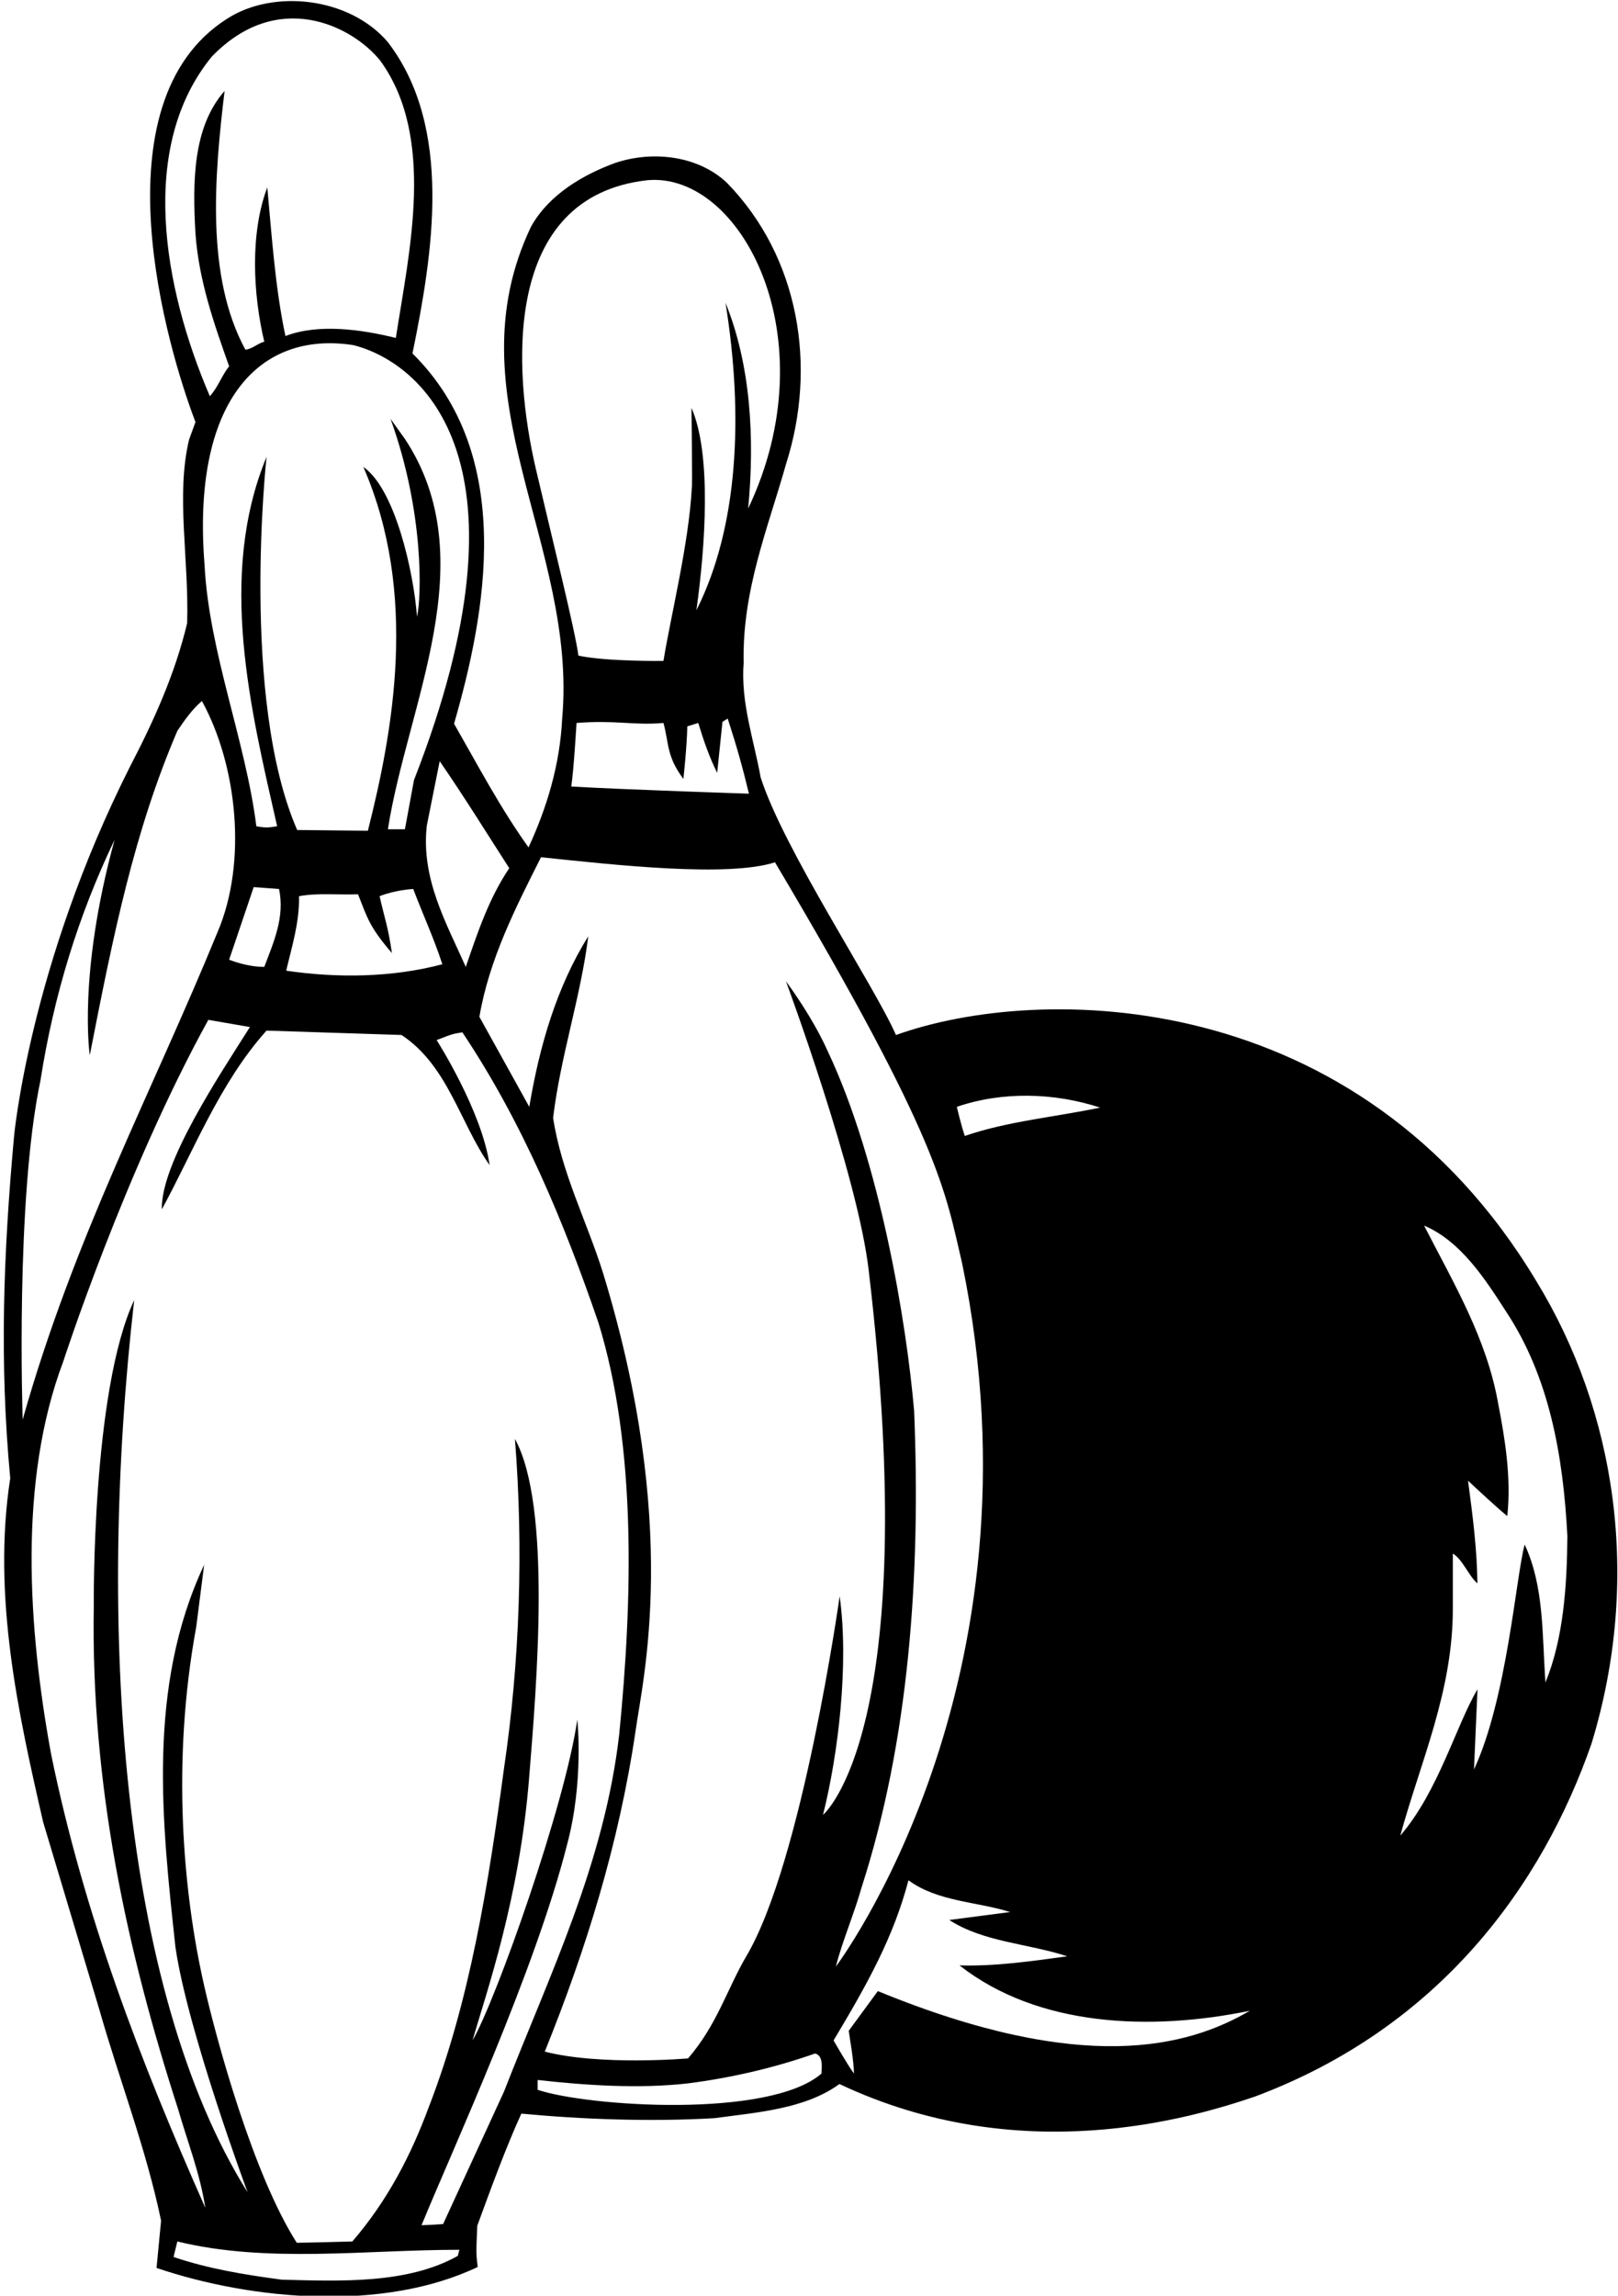<?xml version="1.0" encoding="UTF-8"?>
<svg xmlns="http://www.w3.org/2000/svg" xmlns:xlink="http://www.w3.org/1999/xlink" width="428pt" height="607pt" viewBox="0 0 428 607" version="1.1">
<g id="surface1">
<path style=" stroke:none;fill-rule:nonzero;fill:rgb(0%,0%,0%);fill-opacity:1;" d="M 406.406 338.758 C 359.332 260.332 275 260 237 273.668 C 231.332 260.668 207.332 224.668 201.211 205.555 C 199.406 195.555 195.906 185.758 196.711 175.258 C 196.309 156.055 203.109 139.758 207.906 122.758 C 216.211 96.855 211.406 67.957 192.309 48.355 C 184.711 41.156 172.711 39.758 162.809 43.055 C 154.309 46.156 145.309 51.355 140.508 59.855 C 119.109 104.555 152.809 144.055 148.711 189.957 C 148.109 202.355 144.609 213.656 139.809 224.055 C 132.41 213.758 126.41 202.355 120.109 191.355 C 128.5 162.25 136.5 120.5 109.109 93.457 C 114.508 67.055 119.91 33.758 102.609 11.156 C 92.5 -0.75 72.301 -3 60 5 C 25 27.332 44.332 92.332 51.707 111.59 L 50.008 116.258 C 46.5 131 50 147.5 49.508 164.758 C 46.309 178.156 40.707 190.555 34.41 202.656 C 7.75 255.5 3.707 300.555 3.707 300.555 C 0.91 331.355 -0.191 359.957 2.707 390.855 C -2.09 421.957 4.809 452.957 11.41 481.758 L 26.309 531.457 C 31.609 550.055 38.609 567.957 42.609 587.156 L 41.41 599.656 C 66.809 608.258 101.5 611.25 126.359 599.406 C 126 596 125.891 596.543 126.25 588.5 C 129.648 579.199 133.91 567.555 137.91 558.855 C 153.809 560.355 171.91 561.055 189.008 560.055 C 200.008 558.555 213 557.668 222.043 551.023 C 270 573.668 315.332 560 332 554.332 C 381 536 408 498.332 421 461 C 434.332 417.332 427.406 373.055 406.406 338.758 Z M 291.008 292.855 C 279.109 295.355 266.508 296.457 255.211 300.355 C 254.199 297.398 253.109 292.656 253.109 292.656 C 265.008 288.555 278.809 288.855 291.008 292.855 Z M 198.109 209.855 C 198.109 209.855 164.25 208.75 151.109 207.957 C 151.75 204 152.508 191.156 152.508 191.156 C 163 190.332 167.609 191.855 175.508 191.156 C 177.008 196.855 176.332 200 180.773 205.957 C 180.773 205.957 181.711 197.457 181.809 192.055 L 184.711 191.156 C 186.008 195.457 187.609 200.156 189.711 204.355 L 191.109 190.855 L 192.5 190 C 195 197.75 196.508 203.156 198.109 209.855 Z M 141.75 124 C 135.668 98 132.668 52 171.211 47.656 C 196 45.332 219.332 89.332 197.906 134.457 C 199.711 115.656 198.508 96.258 191.91 80.055 C 196.75 110 195.25 139.5 184.211 161.355 C 186.609 144.258 188.25 120 182.91 107.855 C 182.91 107.855 183.199 128.898 183 129 C 182.199 143.801 177.5 162.5 175.5 174.75 C 175.5 174.75 160.508 174.957 153.008 173.355 C 152.098 166.57 146.5 144.25 141.75 124 Z M 134.711 229.555 C 129.309 237.555 126.309 246.656 123.211 255.656 C 118.008 243.957 111.309 232.258 112.91 218.258 L 116.309 201.258 C 122.711 210.555 128.609 220.055 134.711 229.555 Z M 100.41 236.957 C 104.75 235.25 109.309 235.055 109.309 235.055 C 111.809 241.656 114.809 248.156 117.008 254.957 C 103.809 258.457 89.309 258.656 75.707 256.656 C 77.207 250.258 79.207 244.055 79.109 236.957 C 84.008 236.055 89.207 236.656 94.707 236.457 C 97.207 242.758 97.668 245 103.668 252 C 102.668 245 101.711 242.758 100.41 236.957 Z M 109.508 206.258 L 107.109 219.258 L 102.609 219.258 C 107.711 186.355 128.309 148.156 107.109 116.055 L 103.309 110.758 C 112.25 135.5 111.5 158 110.309 163.055 C 109.41 151.156 104.5 129.25 96.109 123.457 C 110.75 157 103.91 193.555 97.309 219.656 L 78.609 219.457 C 63.5 184.75 70.508 120.805 70.508 120.805 C 57.5 152.25 66.309 187.656 73.309 218.457 C 71.5 218.75 70.5 219 67.809 218.457 C 65 196 55.25 172.25 54.109 149.355 C 50.668 106.332 68.332 87.332 93.508 91.258 C 112 96 142.332 122.332 109.508 206.258 Z M 69.91 255.656 C 66.809 255.656 63.508 254.855 60.609 253.758 L 67.109 234.555 L 73.809 235.055 C 75.41 242.555 72.309 249.258 69.91 255.656 Z M 56 15 C 73.332 -3 93 6.668 100.574 16.023 C 115.332 36.332 108.211 66.555 104.711 89.355 C 95.809 87.156 84.309 85.457 75.508 88.855 C 72.809 76.258 71.91 62.555 70.707 49.555 C 66.109 61.656 66.91 77.758 69.91 90.355 C 68.207 90.758 66.809 92.258 64.91 92.457 C 54.41 73.156 56.707 46.555 59.41 24.055 C 51.008 33.555 50.91 48.055 51.707 61.758 C 52.609 74.258 56.609 85.555 60.609 96.855 C 58.609 99.355 57.707 102.355 55.508 104.758 C 43 75.668 36.668 38.668 56 15 Z M 10.707 285.656 C 14.207 263.258 20.707 242.055 30.309 222.055 C 20.5 257.75 23.75 279 23.75 279 C 30 247 35.508 219.855 46.91 193.258 C 48.707 190.555 50.91 187.457 53.41 185.355 C 62.707 202.258 65.508 227.957 57.508 246.555 C 40.008 289.258 19.668 327 6 375.332 C 6 375.332 4 317.332 10.707 285.656 Z M 121.109 596.457 C 107.809 603.957 89.91 603.156 74.508 602.758 C 64.707 601.457 55.008 599.855 45.91 596.758 L 46.91 592.656 C 70.609 598.457 96.707 594.855 121.508 594.855 Z M 133.309 553.055 L 117.211 588.055 C 115.309 588.156 115 588.25 111.508 588.355 C 119.75 568.25 141.5 521.25 150 487.75 C 154.5 471 152.711 454.656 152.711 454.656 C 149.496 477.227 131.25 528.75 125 539.5 C 128.5 527.25 137.5 502 140.008 469.555 C 141.91 445.855 146 398.25 136.211 380.457 C 138.508 409.355 137.508 439.355 133.309 467.656 C 129.211 498.156 124.309 529.055 113.41 557.156 C 108.711 569.855 102.508 581.855 93.207 592.656 C 93.207 592.656 81 593 78.5 593 C 67 575 57.332 539.668 54 525 C 48.41 500.41 45.332 465.832 51.91 430.156 L 54 413.75 C 38.75 446.25 42.887 482.156 46.41 514.855 C 49.668 537.168 65.5 579.668 65.5 579.668 C 31.668 525.668 25.668 429.668 35.5 343.75 C 24.25 367.75 24.809 424.656 24.809 424.656 C 24.008 472.156 33.609 515.855 47.109 557.656 C 49.609 566.355 52.91 574.656 54.309 583.758 C 37.207 545.258 22.109 505.855 13.508 463.758 C 7.41 430.457 4.809 391.656 16.707 360.055 C 16.707 360.055 33 309.75 55.109 269.656 L 66.109 271.555 C 58.25 284 42.5 307.5 42.809 319.758 C 51.109 304.555 58.102 286.301 70.5 272.5 L 106.211 273.656 C 118.508 281.758 121.711 297.055 129.508 308.055 C 127.5 293.75 115.5 275 115.5 275 C 120 273.25 119.91 273.355 122.309 272.957 C 138.211 296.758 149.109 322.957 158.309 349.758 C 168.41 382.555 167.309 422.957 163.809 458.457 C 159.91 492.656 145.309 522.258 133.309 553.055 Z M 217.309 548.258 C 203.5 560.25 155.309 556.957 142.211 552.555 L 142.211 549.957 C 154.711 551.355 168.91 552.355 182.008 550.855 C 193.711 549.355 205.109 546.656 215.609 542.957 C 218.008 543.555 217.25 547.25 217.309 548.258 Z M 217.711 479.855 C 221.75 463.75 224.609 439.957 222.109 422.055 C 222.109 422.055 212.25 492.25 197.406 517.258 C 192.309 525.957 189.75 535.25 182.008 544.258 C 182.008 544.258 158.75 546.25 144.109 542.457 C 155.008 515.457 163.711 487.555 168.109 457.758 C 170 444 180 403.5 159.508 336.555 C 155.211 322.855 148.508 310.055 146.309 295.555 C 148.309 279.055 153.609 263.656 155.609 247.555 C 147.211 261.055 142.711 276.555 140.008 292.656 L 126.809 268.855 C 129.41 253.656 136.309 240.156 143.109 226.656 C 163.109 228.758 192.5 232 205 228 C 249 302 250 315 254.5 334 C 277.5 445.5 221.109 519.957 221.109 519.957 C 222.809 513.258 225.906 506.156 227.906 499.055 C 240.406 460.355 243.609 416.555 241.809 373.055 C 239.75 349.25 232.711 307.156 219.008 278.055 C 216.309 271.957 212.008 265.055 207.906 259.457 C 207.906 259.457 227 311 229.809 336.055 C 244.25 458 217.711 479.855 217.711 479.855 Z M 232.211 526.457 L 224.508 536.957 C 225.008 540.457 225.75 544.25 225.906 548.258 C 224.5 546.5 220.5 539.5 220.5 539.5 C 229.5 524.5 236.406 512.055 240.309 497.156 C 248.109 502.855 258.309 502.758 267.211 505.555 C 261.906 506.258 256.508 506.957 251.109 507.656 C 260.211 513.555 272.008 513.855 282.309 517.258 C 273.508 518.457 263.406 519.957 253.809 519.656 C 274.609 535.957 304.406 537.055 330.609 531.656 C 314.25 541.25 286.5 548.75 232.211 526.457 Z M 408.809 444.855 C 407.906 432.258 408.5 419.5 403.309 408.391 C 401 416.832 398.668 449 389.906 467.855 L 390.832 446.668 C 385.168 456.168 380.5 473.668 370.406 485.355 C 375.809 465.656 384.309 447.258 384.309 425.355 L 384.309 410.758 C 387.008 412.457 388.406 416.555 390.809 418.656 C 390.711 409.957 389.668 401.5 388.332 391.5 C 388.332 391.5 395.711 398.457 398.711 400.855 C 399.809 390.855 398.109 380.355 396.309 371.156 C 393.309 353.957 384.508 339.258 376.711 324.055 C 386.406 328.156 392.906 338.258 398.309 346.656 C 409.809 363.957 413.508 384.855 414.609 406.156 C 414.508 419.156 413.609 433.156 408.809 444.855 "/>
</g>
</svg>
